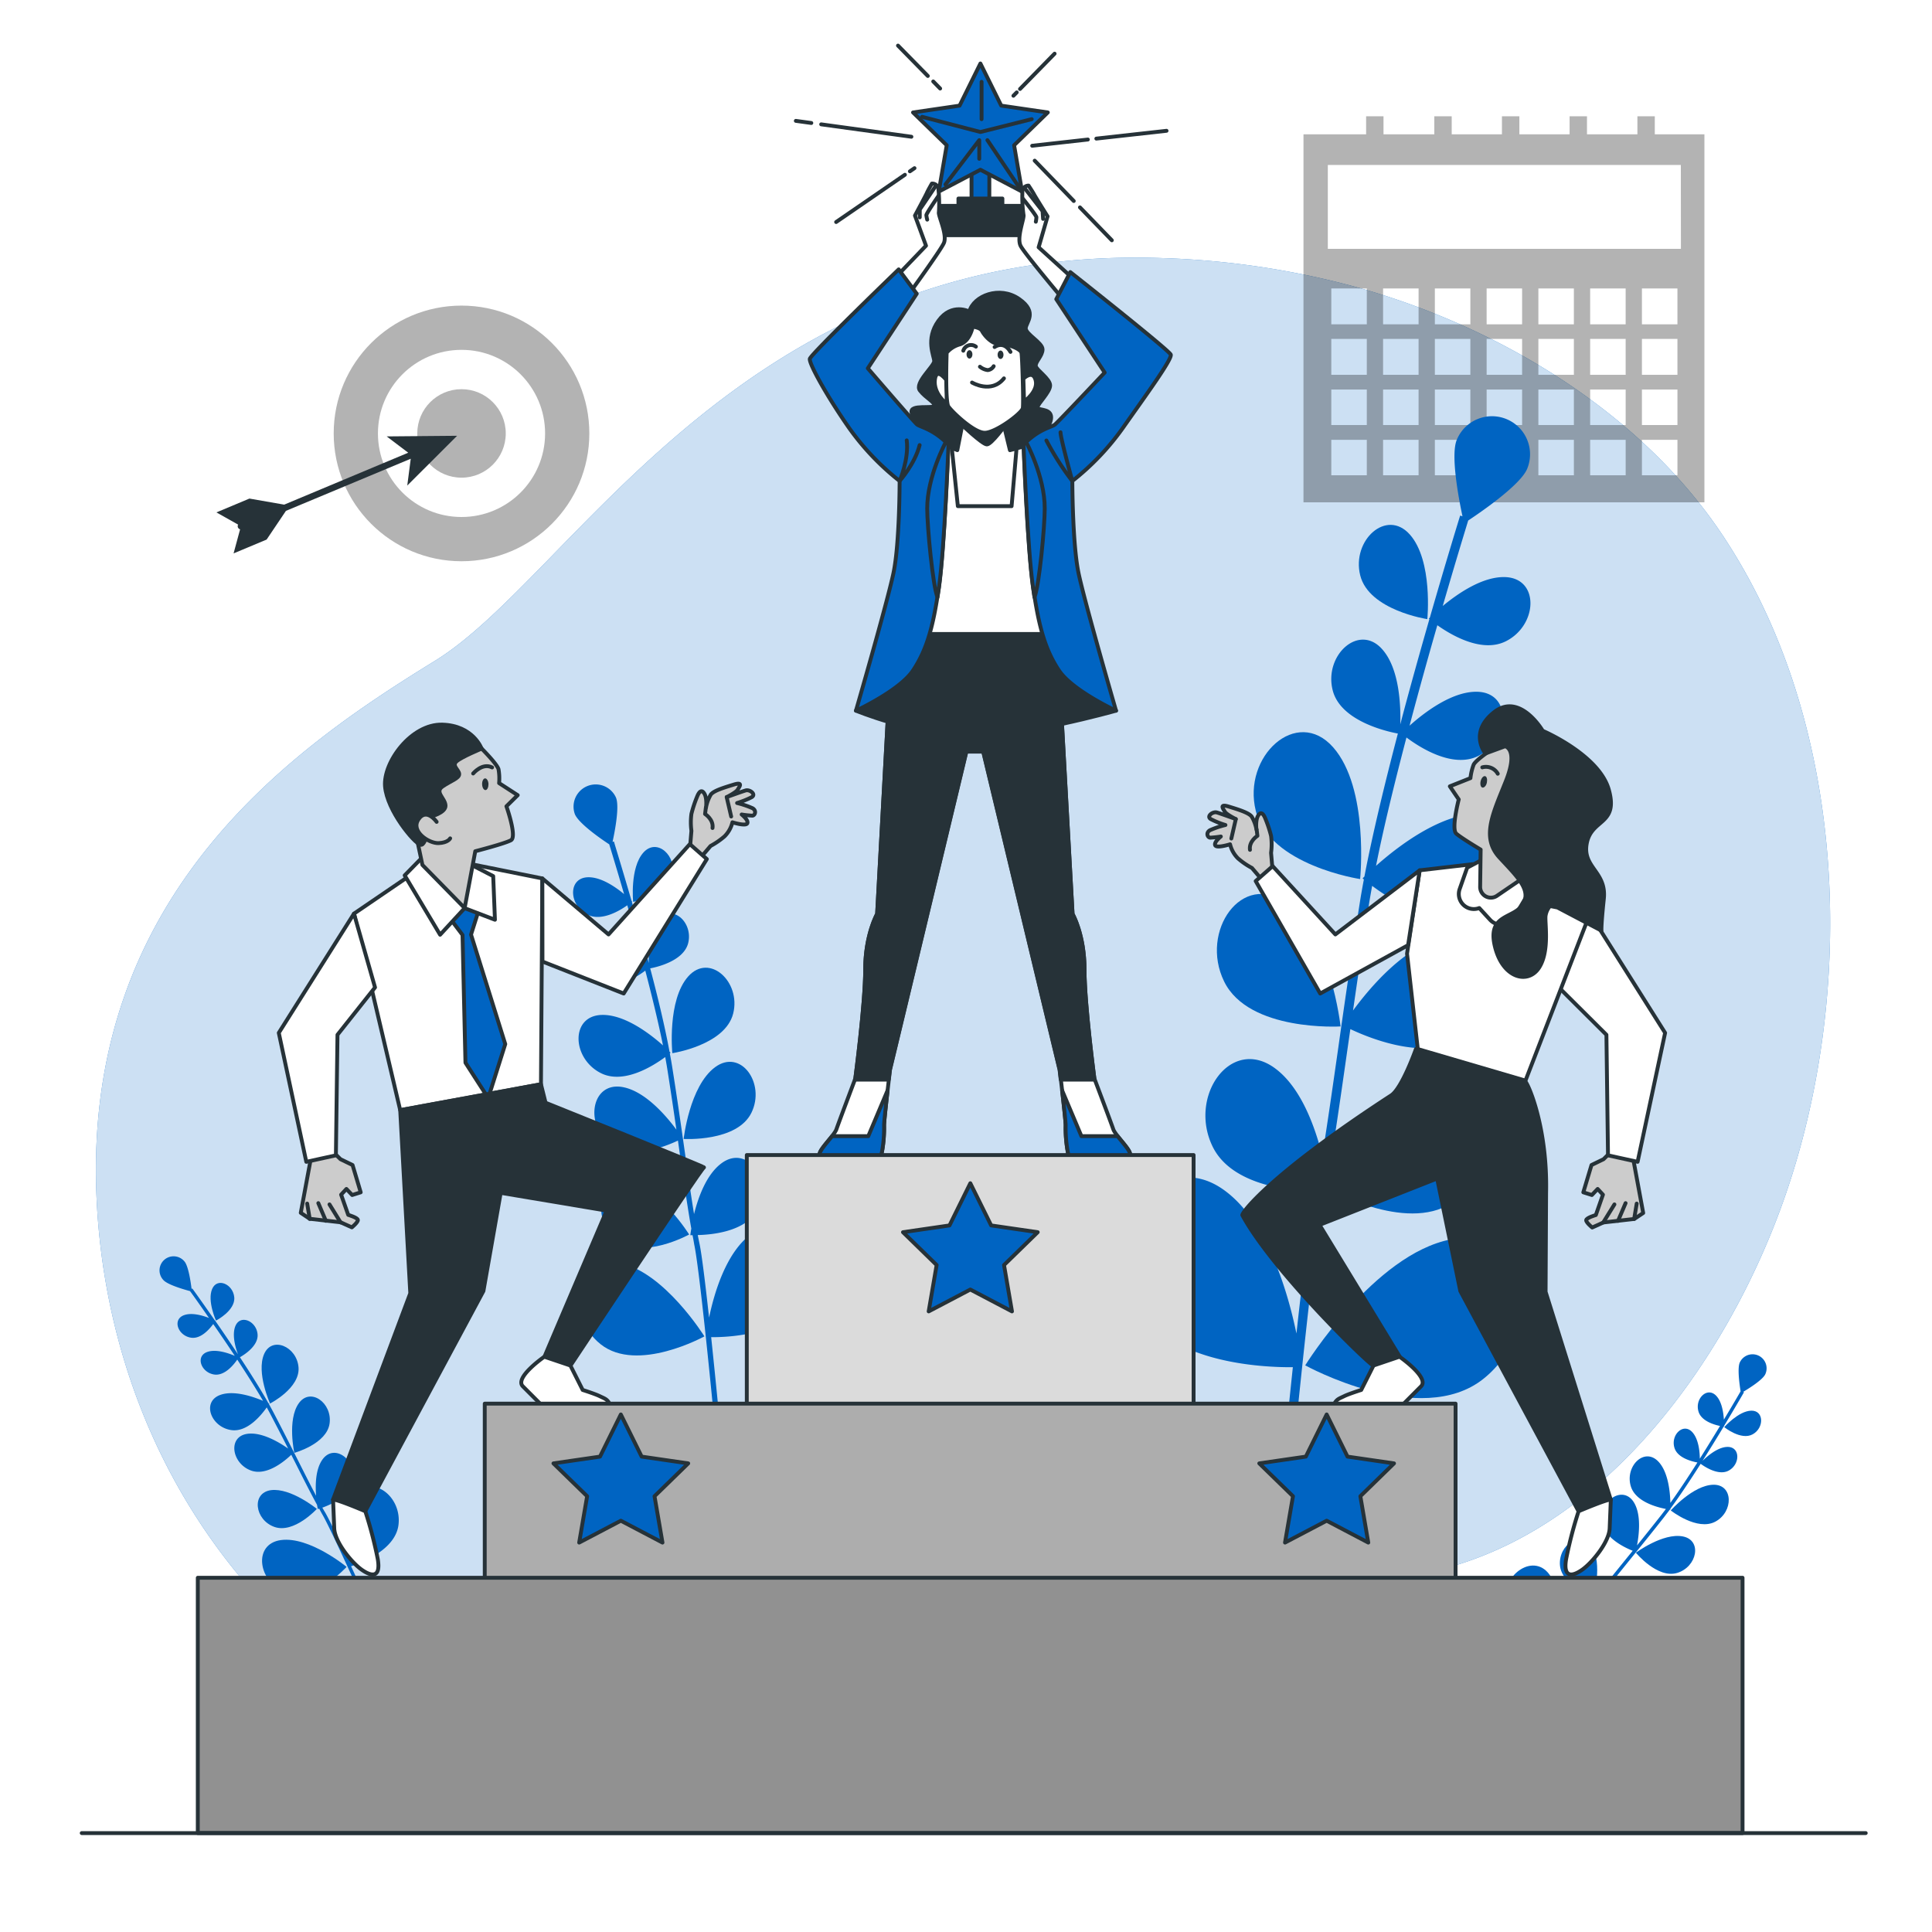 <svg class="animated" id="freepik_stories-achievement" xmlns="http://www.w3.org/2000/svg" viewBox="0 0 500 500" version="1.1" xmlns:xlink="http://www.w3.org/1999/xlink" xmlns:svgjs="http://svgjs.com/svgjs"><style>svg#freepik_stories-achievement:not(.animated) .animable {opacity: 0;}svg#freepik_stories-achievement.animated #freepik--background-simple--inject-76 {animation: 1.5s Infinite  linear floating;animation-delay: 0s;}            @keyframes floating {                0% {                    opacity: 1;                    transform: translateY(0px);                }                50% {                    transform: translateY(-10px);                }                100% {                    opacity: 1;                    transform: translateY(0px);                }            }        </style><g id="freepik--background-simple--inject-76" class="animable" style="transform-origin: 249.235px 267.903px;"><path d="M460.49,313.69c-14.22,38.09-43.27,79.31-84.16,91.52-61.78,18.44-69.16,68.24-179.81,63.62a223.56,223.56,0,0,1-47.85-7,184.85,184.85,0,0,1-22.5-7.49C61.53,428.15,27.81,370.52,25,310.23c-3.69-79.3,51.64-117.1,87.6-139.23S191.91,63.11,300.72,66.79A216.38,216.38,0,0,1,349.91,74c36.61,9.91,73.83,31.82,95.46,63.87,1.62,2.4,3.17,4.87,4.65,7.38C479,194.33,479.88,261.77,460.49,313.69Z" style="fill: #0064C2; transform-origin: 249.235px 267.903px;" id="elu5sxq78zyw9" class="animable"></path><g id="elypx8yozla1"><path d="M460.49,313.69c-14.22,38.09-43.27,79.31-84.16,91.52-61.78,18.44-69.16,68.24-179.81,63.62a223.56,223.56,0,0,1-47.85-7,184.85,184.85,0,0,1-22.5-7.49C61.53,428.15,27.81,370.52,25,310.23c-3.69-79.3,51.64-117.1,87.6-139.23S191.91,63.11,300.72,66.79A216.38,216.38,0,0,1,349.91,74c36.61,9.91,73.83,31.82,95.46,63.87,1.62,2.4,3.17,4.87,4.65,7.38C479,194.33,479.88,261.77,460.49,313.69Z" style="fill: rgb(255, 255, 255); opacity: 0.8; transform-origin: 249.235px 267.903px;" class="animable" id="elh7jsasyh5qh"></path></g></g><g id="freepik--Target--inject-76" class="animable" style="transform-origin: 111.116px 112.17px;"><g id="elt781sg7qw2"><g style="opacity: 0.3; transform-origin: 119.44px 112.17px;" class="animable" id="elzvjdrrnl78n"><g id="elps4f0sk9fq"><circle cx="119.44" cy="112.17" r="33.08" class="animable" style="transform-origin: 119.44px 112.17px; transform: rotate(-45deg);" id="elutpeh5l80rn"></circle></g><g id="eljr3ia5v7dfh"><circle cx="119.44" cy="112.17" r="21.63" style="fill: rgb(255, 255, 255); transform-origin: 119.44px 112.17px; transform: rotate(-47.74deg);" class="animable" id="elrbjh1sfv9o"></circle></g><circle cx="119.44" cy="112.17" r="11.45" id="elzth980wx31" class="animable" style="transform-origin: 119.44px 112.17px;"></circle></g></g><path d="M106.3,118.72l-.9,6.94,12.9-12.88-18.23.16,5.58,4.22L73.55,130.6l-9-1.57-8.54,3.58,5.62,3.16a.82.82,0,0,0,.51,1.21l-1.69,6.24L69,139.64l5-7.43Z" style="fill: rgb(38, 50, 56); transform-origin: 87.155px 128px;" id="eliu72qd1uka" class="animable"></path></g><g id="freepik--Calendar--inject-76" class="animable" style="transform-origin: 389.22px 80.045px;"><g id="eltkd0xuoa2ng"><path d="M428.26,34.76V30.09h-4.5v4.67H410.71V30.09h-4.5v4.67h-13V30.09h-4.51v4.67h-13V30.09h-4.5v4.67H358.05V30.09h-4.5v4.67H337.34V130H441.1V34.76ZM353.73,123h-9.19v-9.18h9.19Zm0-13h-9.19v-9.19h9.19Zm0-13h-9.19V87.7h9.19Zm0-13.06h-9.19V74.65h9.19ZM367.13,123h-9.19v-9.18h9.19Zm0-13h-9.19v-9.19h9.19Zm0-13h-9.19V87.7h9.19Zm0-13.06h-9.19V74.65h9.19ZM380.53,123h-9.19v-9.18h9.19Zm0-13h-9.19v-9.19h9.19Zm0-13h-9.19V87.7h9.19Zm0-13.06h-9.19V74.65h9.19ZM393.92,123h-9.18v-9.18h9.18Zm0-13h-9.18v-9.19h9.18Zm0-13h-9.18V87.7h9.18Zm0-13.06h-9.18V74.65h9.18ZM407.32,123h-9.19v-9.18h9.19Zm0-13h-9.19v-9.19h9.19Zm0-13h-9.19V87.7h9.19Zm0-13.06h-9.19V74.65h9.19ZM420.72,123h-9.19v-9.18h9.19Zm0-13h-9.19v-9.19h9.19Zm0-13h-9.19V87.7h9.19Zm0-13.06h-9.19V74.65h9.19ZM434.12,123h-9.19v-9.18h9.19Zm0-13h-9.19v-9.19h9.19Zm0-13h-9.19V87.7h9.19Zm0-13.06h-9.19V74.65h9.19Zm.9-19.54H343.64V42.69H435Z" style="opacity: 0.3; transform-origin: 389.22px 80.045px;" class="animable" id="elqmo61ms61f"></path></g></g><g id="freepik--Plants--inject-76" class="animable" style="transform-origin: 249.239px 273.395px;"><path d="M369.39,160.23s1.51-15.1-4.53-21.9-15.1,1.51-12.84,10.57S369.39,160.23,369.39,160.23Z" style="fill: #0064C2; transform-origin: 360.612px 148.034px;" id="elc2in5cryjj" class="animable"></path><path d="M352,227.5S354.39,204,345,193.38s-23.53,2.36-20,16.48S352,227.5,352,227.5Z" style="fill: #0064C2; transform-origin: 338.359px 208.493px;" id="ele0z0b70o3rp" class="animable"></path><path d="M346.94,265.64s-2.58-23.51-14-31.91-22.53,7.19-16.14,20.27S346.94,265.64,346.94,265.64Z" style="fill: #0064C2; transform-origin: 330.934px 248.521px;" id="el51cxpqqrruc" class="animable"></path><path d="M370.9,285.32C357,288,344.54,308.11,344.54,308.11s20.82,11.51,32.21,2.46S384.81,282.65,370.9,285.32Z" style="fill: #0064C2; transform-origin: 364.081px 299.552px;" id="elnr1101j16sr" class="animable"></path><path d="M375.5,320.75c-19.9,3.83-37.71,32.6-37.71,32.6s29.79,16.47,46.09,3.51S395.4,316.92,375.5,320.75Z" style="fill: #0064C2; transform-origin: 365.75px 341.107px;" id="eldevae0o85ru" class="animable"></path><path d="M343,308.43c.63,0,1,0,1,0s-.13-1.12-.44-3c1.59-8.91,3.2-20.12,5.11-33.52l.8-5.58c5.42,2.57,21,8.87,30.27,1.48,11.39-9.06,8.06-27.92-5.85-25.24-10.06,1.93-19.36,13-23.73,18.95,1.23-8.5,2.57-17.64,4.08-27.21.26-1.62.55-3.3.87-5.05,5.35,4,18.44,12.22,28.56,7.18,13-6.49,13.68-25.64-.48-25.91-10.2-.19-21.54,8.61-27.08,13.55,2-10.08,4.87-21.72,7.88-33.22,3.25,2.44,11.91,8.11,18.57,4.79,8.36-4.17,8.78-16.45-.31-16.62-6.61-.13-13.94,5.62-17.46,8.78,2.42-9.16,4.92-18.11,7.19-26,3.74,2.65,11.58,7.22,17.71,4.16,8.35-4.17,8.78-16.45-.31-16.62-5.78-.11-12.11,4.26-16,7.48,3.32-11.47,5.92-19.93,6.59-22.12,3.38-2.24,13.58-9.24,15.28-13.43A9.85,9.85,0,1,0,377,113.86c-1.63,4,.55,15.35,1.49,19.76l-.6-.19c-.09.27-3.48,11.23-7.85,26.42l-.27.27.15.13c-2.35,8.2-5,17.61-7.53,27.22.14-4.56-.13-14.34-4.67-19.44-6-6.8-15.1,1.51-12.83,10.57,2,8.1,14.3,10.76,16.88,11.24-3.39,12.93-6.57,26.07-8.66,37l-.47.48.33.28c-.42,2.2-.79,4.32-1.1,6.32-2.15,13.62-4,26.38-5.58,37.64-1.51,10.55-2.82,19.74-4.09,27.51-1.88-7.53-5.53-17.67-12.23-22.6-11.41-8.41-22.53,7.19-16.14,20.27,4.89,10,19.93,11.51,26.73,11.66-.26,1.34-.51,2.62-.77,3.84-1,4.85-2.66,18.21-4.27,32.87-2.24-10.8-7.5-28.87-18.57-37-16.32-12-32.23,10.29-23.09,29,7.67,15.71,32.85,16.78,40.73,16.72-2.16,20.47-4.08,40.78-4.23,42.34l2.36.22c.07-.71,6.75-71.29,9.39-83.62C342.41,311.39,342.7,310,343,308.43Z" style="fill: #0064C2; transform-origin: 343.63px 252.055px;" id="elkn8nht4bnw" class="animable"></path><path d="M163.86,233.39s-.88-8.79,2.64-12.74,8.79.88,7.47,6.15S163.86,233.39,163.86,233.39Z" style="fill: #0064C2; transform-origin: 168.97px 226.296px;" id="el5luz1qgji4" class="animable"></path><path d="M174,272.56s-1.37-13.7,4.11-19.86,13.7,1.37,11.64,9.59S174,272.56,174,272.56Z" style="fill: #0064C2; transform-origin: 181.961px 261.501px;" id="ellesex4azx2" class="animable"></path><path d="M176.93,294.76s1.5-13.68,8.14-18.58,13.12,4.19,9.4,11.8S176.93,294.76,176.93,294.76Z" style="fill: #0064C2; transform-origin: 186.244px 284.791px;" id="elk4k256agnlo" class="animable"></path><path d="M163,306.22c8.1,1.56,15.35,13.27,15.35,13.27s-12.13,6.7-18.76,1.43S154.88,304.66,163,306.22Z" style="fill: #0064C2; transform-origin: 166.967px 314.506px;" id="elmogj6mdbzr" class="animable"></path><path d="M160.3,326.85c11.59,2.23,22,19,22,19s-17.35,9.59-26.84,2.05S148.71,324.62,160.3,326.85Z" style="fill: #0064C2; transform-origin: 166.011px 338.714px;" id="eldknocgyhk3b" class="animable"></path><path d="M179.23,319.67c-.37,0-.58,0-.58,0s.08-.65.26-1.72c-.93-5.19-1.86-11.72-3-19.52-.15-1.05-.3-2.14-.46-3.25-3.16,1.5-12.22,5.17-17.63.86-6.63-5.27-4.69-16.25,3.41-14.69,5.86,1.13,11.27,7.56,13.82,11-.72-5-1.5-10.28-2.38-15.85q-.23-1.41-.51-2.94c-3.11,2.3-10.73,7.12-16.62,4.18-7.59-3.78-8-14.92.28-15.08,5.94-.11,12.53,5,15.76,7.89-1.18-5.87-2.83-12.65-4.58-19.35-1.9,1.43-6.94,4.73-10.82,2.8-4.86-2.43-5.11-9.58.18-9.68,3.85-.08,8.12,3.27,10.17,5.11-1.41-5.33-2.87-10.54-4.19-15.14-2.18,1.54-6.74,4.2-10.31,2.42-4.86-2.43-5.11-9.58.18-9.68,3.36-.06,7.05,2.49,9.3,4.36-1.94-6.68-3.45-11.6-3.84-12.88-2-1.3-7.91-5.38-8.9-7.82a5.74,5.74,0,0,1,10.63-4.31c1,2.34-.32,8.94-.87,11.5l.36-.11c0,.16,2,6.54,4.56,15.38l.16.16-.09.08c1.37,4.77,2.91,10.25,4.39,15.84-.09-2.65.08-8.35,2.72-11.32,3.51-4,8.79.88,7.47,6.16-1.18,4.71-8.33,6.26-9.83,6.54,2,7.53,3.82,15.18,5,21.56a3.37,3.37,0,0,1,.27.28l-.19.16c.24,1.28.46,2.51.64,3.67,1.26,7.94,2.32,15.36,3.25,21.92.88,6.14,1.64,11.49,2.38,16,1.09-4.39,3.22-10.29,7.12-13.16,6.64-4.9,13.12,4.18,9.4,11.8-2.85,5.82-11.61,6.7-15.56,6.79.15.78.3,1.53.45,2.23.6,2.83,1.54,10.6,2.48,19.14,1.3-6.28,4.37-16.81,10.81-21.56,9.5-7,18.76,6,13.44,16.89-4.46,9.14-19.12,9.76-23.71,9.73,1.26,11.92,2.38,23.74,2.47,24.65l-1.38.13c0-.42-3.93-41.51-5.46-48.69Q179.49,321,179.23,319.67Z" style="fill: #0064C2; transform-origin: 178.816px 286.926px;" id="el2xxtf5s4weh" class="animable"></path><path d="M55.9,341.77s-2.31-5.09-1-8.18,5.45-1.25,5.73,2.18S55.9,341.77,55.9,341.77Z" style="fill: #0064C2; transform-origin: 57.57px 336.892px;" id="el3qu9dxd04yw" class="animable"></path><path d="M69.89,363.23s-3.59-7.94-1.56-12.75,8.5-2,8.93,3.39S69.89,363.23,69.89,363.23Z" style="fill: #0064C2; transform-origin: 72.493px 355.621px;" id="elw0k7imp9kur" class="animable"></path><path d="M76.17,376s-1.87-8.52,1.13-12.8,8.72-.14,8,5.18S76.17,376,76.17,376Z" style="fill: #0064C2; transform-origin: 80.478px 368.712px;" id="elw000xl0pdv" class="animable"></path><path d="M70.13,385.65C75.3,385,82,390.5,82,390.5s-5.91,6.48-11,4.66S65,386.36,70.13,385.65Z" style="fill: #0064C2; transform-origin: 74.352px 390.54px;" id="ela9ltx62ihvv" class="animable"></path><path d="M72.7,398.57c7.4-1,17,6.94,17,6.94s-8.46,9.27-15.68,6.67S65.29,399.58,72.7,398.57Z" style="fill: #0064C2; transform-origin: 78.761px 405.561px;" id="eltud2q55udxs" class="animable"></path><path d="M82.6,390.43l-.35.11s-.09-.41-.2-1.09c-1.6-2.92-3.49-6.65-5.73-11.11-.31-.6-.62-1.22-.94-1.85-1.59,1.54-6.29,5.57-10.4,4.09-5.05-1.83-6.11-8.81-.94-9.51,3.75-.51,8.3,2.25,10.53,3.82-1.43-2.83-3-5.86-4.64-9-.28-.53-.58-1.08-.9-1.66-1.4,2-5,6.45-9.13,5.88-5.31-.73-7.8-7.34-2.88-9.11,3.54-1.27,8.54.47,11.06,1.54-1.9-3.28-4.27-7-6.68-10.68-.84,1.24-3.2,4.24-5.92,3.87-3.41-.47-5-4.71-1.85-5.84,2.29-.83,5.53.32,7.13,1-1.92-2.91-3.85-5.74-5.58-8.23-1,1.36-3.19,3.88-5.69,3.54-3.41-.47-5-4.71-1.85-5.84,2-.72,4.73.06,6.45.73-2.51-3.62-4.41-6.27-4.91-6.95-1.44-.39-5.83-1.63-6.92-2.89a3.64,3.64,0,1,1,5.51-4.75c1,1.22,1.62,5.43,1.81,7.08l.18-.13c.07.08,2.54,3.51,5.86,8.3l.13.06a.28.28,0,0,1,0,.07c1.79,2.58,3.82,5.56,5.84,8.62-.59-1.58-1.64-5-.66-7.35,1.31-3.08,5.45-1.25,5.73,2.18.25,3.07-3.73,5.45-4.57,5.92,2.71,4.12,5.37,8.34,7.39,11.91l.22.12-.08.13c.4.72.78,1.42,1.13,2.08,2.36,4.5,4.5,8.75,6.39,12.49,1.77,3.51,3.31,6.56,4.67,9.13-.23-2.85-.15-6.83,1.61-9.34,3-4.28,8.72-.14,8,5.18-.53,4.07-5.61,6.37-8,7.23.25.43.49.85.73,1.24.93,1.58,3.07,6.05,5.36,11-.49-4-.78-11,2.12-15.13,4.29-6.12,12.48-.21,11.49,7.41-.83,6.39-9.5,9.73-12.26,10.64,3.17,6.9,6.24,13.77,6.48,14.29l-.8.36c-.11-.24-10.77-24.11-13.15-28.11Q83,391.18,82.6,390.43Z" style="fill: #0064C2; transform-origin: 72.244px 372.56px;" id="ellx78swz81s8" class="animable"></path><path d="M446.23,369.34s3.7-4.19,7-4.26,3.38,4.46.36,6.12S446.23,369.34,446.23,369.34Z" style="fill: #0064C2; transform-origin: 451.006px 368.362px;" id="el7ltaxq55e3f" class="animable"></path><path d="M432.39,390.9s5.77-6.53,11-6.65,5.27,7,.56,9.54S432.39,390.9,432.39,390.9Z" style="fill: #0064C2; transform-origin: 439.895px 389.358px;" id="elbdpg2sxigdt" class="animable"></path><path d="M423.36,401.84s7-5.19,12.13-4.22,3.71,7.9-1.43,9.45S423.36,401.84,423.36,401.84Z" style="fill: #0064C2; transform-origin: 431.03px 402.4px;" id="el9yqklp8kw4p" class="animable"></path><path d="M412,400.3c2.76,4.43.45,12.84.45,12.84s-8.34-2.74-8.74-8.09S409.26,395.87,412,400.3Z" style="fill: #0064C2; transform-origin: 408.523px 405.75px;" id="elths5e4yg8vk" class="animable"></path><path d="M401.3,407.94c3.95,6.34.64,18.37.64,18.37s-11.92-3.93-12.51-11.58S397.34,401.6,401.3,407.94Z" style="fill: #0064C2; transform-origin: 396.32px 415.737px;" id="el1sehnsbhv6m" class="animable"></path><path d="M412.78,413.64l-.24-.28.91-.62c2-2.67,4.64-5.91,7.78-9.79l1.31-1.61c-2.06-.82-7.66-3.45-8-7.82-.41-5.35,5.53-9.17,8.29-4.74,2,3.2,1.34,8.49.83,11.17,2-2.47,4.12-5.12,6.33-7.93.37-.48.76-1,1.15-1.5-2.41-.46-7.93-1.92-9.1-5.92-1.51-5.15,3.5-10.13,7.12-6.37,2.61,2.71,3.07,8,3.13,10.72,2.21-3.08,4.65-6.76,7-10.46-1.47-.27-5.18-1.19-5.95-3.82-1-3.3,2.25-6.5,4.57-4.09,1.69,1.76,2,5.19,2,6.93,1.86-2.95,3.66-5.88,5.23-8.47-1.66-.35-4.86-1.32-5.57-3.74-1-3.31,2.25-6.5,4.57-4.09,1.48,1.54,1.88,4.35,2,6.19,2.27-3.77,3.9-6.59,4.33-7.32-.24-1.48-.91-6-.2-7.5a3.63,3.63,0,1,1,6.58,3.08c-.68,1.45-4.29,3.7-5.72,4.55l.21.11c-.06.09-2.17,3.76-5.18,8.75v.14h-.08c-1.62,2.7-3.51,5.77-5.47,8.86,1.2-1.18,3.91-3.56,6.43-3.61,3.35-.07,3.38,4.46.36,6.12-2.7,1.48-6.5-1.17-7.27-1.75-2.65,4.16-5.4,8.32-7.84,11.63,0,.16,0,.25,0,.25l-.16,0c-.49.66-1,1.29-1.43,1.88-3.14,4-6.14,7.69-8.78,10.94-2.47,3.06-4.63,5.72-6.41,8,2.51-1.38,6.16-2.94,9.18-2.36,5.13,1,3.7,7.89-1.44,9.44-3.93,1.19-8.11-2.5-9.85-4.3l-.85,1.17c-1.05,1.5-4.25,5.29-7.81,9.4,3.48-2.1,9.68-5.21,14.66-4.27,7.34,1.4,5.3,11.3-2.05,13.52-6.17,1.86-12.77-4.68-14.73-6.82-5,5.72-10,11.33-10.38,11.76l-.66-.59c.18-.19,17.59-19.69,20.26-23.5C412.12,414.54,412.44,414.1,412.78,413.64Z" style="fill: #0064C2; transform-origin: 424.386px 394.779px;" id="elxkwn4tdsom" class="animable"></path></g><g id="freepik--character-3--inject-76" class="animable" style="transform-origin: 371.701px 295.128px;"><path d="M417.51,297.49,415,300l-3.12,1.51-2.12,7.06,2.22.7,1.49-1.57,1.37,1.48L413,314.45s-2.48.72-2.5,1.33,1.56,1.9,1.56,1.9l2.9-1.31,8-.91,2.3-1.54-2.5-13.52Z" style="fill: rgb(204, 204, 204); stroke: rgb(38, 50, 56); stroke-linecap: round; stroke-linejoin: round; transform-origin: 417.51px 307.585px;" id="el47flyd0un0h" class="animable"></path><line x1="414.92" y1="316.37" x2="417.81" y2="311.7" style="fill: none; stroke: rgb(38, 50, 56); stroke-linecap: round; stroke-linejoin: round; transform-origin: 416.365px 314.035px;" id="el1lwrn5ccvkc" class="animable"></line><line x1="418.75" y1="315.95" x2="420.7" y2="311.37" style="fill: none; stroke: rgb(38, 50, 56); stroke-linecap: round; stroke-linejoin: round; transform-origin: 419.725px 313.66px;" id="elyii3kv8w1c" class="animable"></line><line x1="422.92" y1="315.46" x2="423.58" y2="311.49" style="fill: none; stroke: rgb(38, 50, 56); stroke-linecap: round; stroke-linejoin: round; transform-origin: 423.25px 313.475px;" id="elg7yvbarg6c" class="animable"></line><polygon points="411.47 236.45 430.93 267.3 423.81 300.68 416.15 299 415.74 267.8 403.49 255.61 411.47 236.45" style="fill: rgb(255, 255, 255); stroke: rgb(38, 50, 56); stroke-linecap: round; stroke-linejoin: round; transform-origin: 417.21px 268.565px;" id="elacto4o9vz" class="animable"></polygon><polygon points="396.43 226.2 411.47 236.45 394.79 279.66 366.92 271.49 364.14 246.8 367.41 225.24 381.08 223.65 396.43 226.2" style="fill: rgb(255, 255, 255); stroke: rgb(38, 50, 56); stroke-linecap: round; stroke-linejoin: round; transform-origin: 387.805px 251.655px;" id="el1tmszar9npxi" class="animable"></polygon><path d="M382.83,235l2.81,3.05a3.9,3.9,0,0,0,6.21-.65l6.49-10.88-4.5-4.6-9.95.43-4.19,2.21-1.94,5.52a3.89,3.89,0,0,0,5.07,4.92Z" style="fill: rgb(255, 255, 255); stroke: rgb(38, 50, 56); stroke-linecap: round; stroke-linejoin: round; transform-origin: 387.94px 230.61px;" id="el1wc9r2swyi7" class="animable"></path><path d="M386.69,193.5s-4.72,3.12-5.31,4.39a14.21,14.21,0,0,0-.83,3.49l-5.33,2.12,2.3,3.39s-2,7.67-.63,8.86,6.3,4.12,6.3,4.12l-.13,9.63a2.78,2.78,0,0,0,4.35,2.33l8.47-5.78,2.55-5.91s8.5-7,8.4-11.31-2.18-11-8.43-14.5S387,192.42,387,192.42Z" style="fill: rgb(204, 204, 204); stroke: rgb(38, 50, 56); stroke-linecap: round; stroke-linejoin: round; transform-origin: 391.025px 212.188px;" id="elw0u7pq5wrl" class="animable"></path><path d="M389.53,193.13s3.5.7.2,9-6.53,14.57-1.63,19.84,8.28,8.49,5.94,12.17-9.16,2.39-7.18,10.72,8.59,10,11.45,5.58,1.38-12,1.7-13.55a5,5,0,0,1,1.14-2.41l1.91.38,11.4,6s-.14-1.13.61-8.25-5.66-8.07-4.4-14.43,8.2-4.65,5.71-13.74-17.13-15.31-17.13-15.31-5.92-10.1-12.59-4.81S384.43,195,384.43,195Z" style="fill: rgb(38, 50, 56); stroke: rgb(38, 50, 56); stroke-linecap: round; stroke-linejoin: round; transform-origin: 399.949px 217.803px;" id="elioqkudbjgcg" class="animable"></path><path d="M383.19,202.15c-.19.82,0,1.57.45,1.67s1-.46,1.16-1.28,0-1.56-.45-1.67S383.39,201.34,383.19,202.15Z" style="fill: rgb(38, 50, 56); transform-origin: 383.989px 202.344px;" id="elbmmskiuc5xt" class="animable"></path><path d="M387.62,200.24a3.51,3.51,0,0,0-4-1.65" style="fill: none; stroke: rgb(38, 50, 56); stroke-linecap: round; stroke-linejoin: round; transform-origin: 385.62px 199.35px;" id="el8s4pa0vfxw5" class="animable"></path><path d="M329.33,225.12l-.38-4.41a16.55,16.55,0,0,0,0-4.39,32.24,32.24,0,0,0-1.47-4.45c-.5-1.26-1.16-2-1.89-.76s-.42,3.55-.42,3.55a10.08,10.08,0,0,0-1.24-3.34c-.78-1-3.36-1.79-5.93-2.58s-1.4.64-1,1.34,2.81,1.89,2.81,1.89-3.79-1.38-4.87-1.7-2.79,1-1.58,1.72a21.7,21.7,0,0,0,3.78,1.52,22.84,22.84,0,0,0-4,1.35c-1.13.65-.63,1.9.06,1.93a26.35,26.35,0,0,0,2.75-.3s-1.84,1.43-1.46,2.27,3.85-.26,3.85-.26a7.66,7.66,0,0,0,2.05,3.65,19.42,19.42,0,0,0,3.61,2.48l3.15,3.7Z" style="fill: rgb(204, 204, 204); stroke: rgb(38, 50, 56); stroke-linecap: round; stroke-linejoin: round; transform-origin: 320.901px 218.419px;" id="elm57mp2a2ac" class="animable"></path><line x1="319.83" y1="211.97" x2="318.67" y2="217.01" style="fill: rgb(204, 204, 204); stroke: rgb(38, 50, 56); stroke-linecap: round; stroke-linejoin: round; transform-origin: 319.25px 214.49px;" id="el87p8jykfmcr" class="animable"></line><path d="M325.21,214.66l.21,1.65s-2.25,1.42-1.93,3.63" style="fill: rgb(204, 204, 204); stroke: rgb(38, 50, 56); stroke-linecap: round; stroke-linejoin: round; transform-origin: 324.439px 217.3px;" id="el27v3o609lln" class="animable"></path><polygon points="367.41 225.24 345.59 241.83 329.37 224.16 324.97 228.02 341.67 257.12 364.41 244.61 367.41 225.24" style="fill: rgb(255, 255, 255); stroke: rgb(38, 50, 56); stroke-linecap: round; stroke-linejoin: round; transform-origin: 346.19px 240.64px;" id="el3y6j29uq5f" class="animable"></polygon><path d="M400,334.33l.13-25.63c.39-16.7-4.53-28-5.36-28.78a.84.84,0,0,0-.46-.26l-27.87-8.17s-3.57,10.15-6.42,12c-31.5,20.5-38.78,30.48-38.5,31,8.24,15.17,34.86,40.67,34,38.9l6.74-2.28L341.5,317l30.43-12,6,29.13,30.6,57,8.34-3Z" style="fill: rgb(38, 50, 56); stroke: rgb(38, 50, 56); stroke-linecap: round; stroke-linejoin: round; transform-origin: 369.191px 331.31px;" id="elmerbde50wk8" class="animable"></path><path d="M355.46,353.4l-3.18,6.32s-3.18,1-4.37,1.59-1.79.71-2.41,1.66a5.25,5.25,0,0,0-.68,2.33l15.82.63,7.13-7.15c2.24-2.26-5.57-7.66-5.57-7.66Z" style="fill: rgb(255, 255, 255); stroke: rgb(38, 50, 56); stroke-linecap: round; stroke-linejoin: round; transform-origin: 356.497px 358.525px;" id="eltirj4yukjod" class="animable"></path><path d="M416.88,388.12s-.16,3.91-.3,7.42-4.46,8.82-7.08,10.68-5,2.15-4.19-2.71a106.92,106.92,0,0,1,3.23-12.4S416.1,387.89,416.88,388.12Z" style="fill: rgb(255, 255, 255); stroke: rgb(38, 50, 56); stroke-linecap: round; stroke-linejoin: round; transform-origin: 411.015px 397.789px;" id="elha4fm6ahryo" class="animable"></path></g><g id="freepik--character-2--inject-76" class="animable" style="transform-origin: 254.484px 156.26px;"><line x1="234.19" y1="45.23" x2="216.39" y2="57.46" style="fill: none; stroke: rgb(38, 50, 56); stroke-linecap: round; stroke-linejoin: round; transform-origin: 225.29px 51.345px;" id="eljcxocv7ns7" class="animable"></line><line x1="236.67" y1="43.52" x2="235.48" y2="44.34" style="fill: none; stroke: rgb(38, 50, 56); stroke-linecap: round; stroke-linejoin: round; transform-origin: 236.075px 43.93px;" id="elmdngj11ypem" class="animable"></line><line x1="209.97" y1="31.83" x2="205.96" y2="31.28" style="fill: none; stroke: rgb(38, 50, 56); stroke-linecap: round; stroke-linejoin: round; transform-origin: 207.965px 31.555px;" id="elpum5fl0hop8" class="animable"></line><line x1="235.87" y1="35.39" x2="212.52" y2="32.18" style="fill: none; stroke: rgb(38, 50, 56); stroke-linecap: round; stroke-linejoin: round; transform-origin: 224.195px 33.785px;" id="ellsa7y66ij3d" class="animable"></line><line x1="240.12" y1="19.66" x2="232.4" y2="11.8" style="fill: none; stroke: rgb(38, 50, 56); stroke-linecap: round; stroke-linejoin: round; transform-origin: 236.26px 15.73px;" id="ell1tnod3h2h" class="animable"></line><line x1="243.31" y1="22.91" x2="241.52" y2="21.08" style="fill: none; stroke: rgb(38, 50, 56); stroke-linecap: round; stroke-linejoin: round; transform-origin: 242.415px 21.995px;" id="el8moy6rjuzth" class="animable"></line><line x1="263.98" y1="23.03" x2="272.93" y2="13.89" style="fill: none; stroke: rgb(38, 50, 56); stroke-linecap: round; stroke-linejoin: round; transform-origin: 268.455px 18.46px;" id="el7uw8u9vtdcw" class="animable"></line><line x1="262.27" y1="24.78" x2="263.13" y2="23.91" style="fill: none; stroke: rgb(38, 50, 56); stroke-linecap: round; stroke-linejoin: round; transform-origin: 262.7px 24.345px;" id="eltqd15cptpv" class="animable"></line><line x1="283.73" y1="35.87" x2="301.9" y2="33.85" style="fill: none; stroke: rgb(38, 50, 56); stroke-linecap: round; stroke-linejoin: round; transform-origin: 292.815px 34.86px;" id="elu8w0wfviqn" class="animable"></line><line x1="267.13" y1="37.72" x2="281.54" y2="36.11" style="fill: none; stroke: rgb(38, 50, 56); stroke-linecap: round; stroke-linejoin: round; transform-origin: 274.335px 36.915px;" id="el5alkmpidep7" class="animable"></line><line x1="279.49" y1="53.67" x2="287.74" y2="62.19" style="fill: none; stroke: rgb(38, 50, 56); stroke-linecap: round; stroke-linejoin: round; transform-origin: 283.615px 57.93px;" id="el867of0149zm" class="animable"></line><line x1="267.78" y1="41.58" x2="277.89" y2="52.02" style="fill: none; stroke: rgb(38, 50, 56); stroke-linecap: round; stroke-linejoin: round; transform-origin: 272.835px 46.8px;" id="elfmgz9ocdly" class="animable"></line><rect x="251.43" y="41.09" width="4.61" height="13.28" style="fill: #0064C2; stroke: rgb(38, 50, 56); stroke-linecap: round; stroke-linejoin: round; transform-origin: 253.735px 47.73px;" id="elmg1zbckyqr" class="animable"></rect><polygon points="259.42 53.28 259.42 51.38 248.04 51.38 248.04 53.28 242.62 53.28 242.62 60.87 264.84 60.87 264.84 53.28 259.42 53.28" style="fill: rgb(38, 50, 56); stroke: rgb(38, 50, 56); stroke-linecap: round; stroke-linejoin: round; transform-origin: 253.73px 56.125px;" id="elfvxiphzfgmp" class="animable"></polygon><polygon points="253.73 16.43 259.12 27.34 271.17 29.1 262.45 37.59 264.51 49.59 253.73 43.93 242.95 49.59 245.01 37.59 236.29 29.1 248.34 27.34 253.73 16.43" style="fill: #0064C2; stroke: rgb(38, 50, 56); stroke-linecap: round; stroke-linejoin: round; transform-origin: 253.73px 33.01px;" id="eliak8ivpxv7c" class="animable"></polygon><polyline points="238.64 30.23 253.73 34.16 267.01 30.84" style="fill: #0064C2; stroke: rgb(38, 50, 56); stroke-linecap: round; stroke-linejoin: round; transform-origin: 252.825px 32.195px;" id="el95i4sa0ozkf" class="animable"></polyline><line x1="254.03" y1="21.18" x2="254.03" y2="30.84" style="fill: #0064C2; stroke: rgb(38, 50, 56); stroke-linecap: round; stroke-linejoin: round; transform-origin: 254.03px 26.01px;" id="elk3yowbaytfd" class="animable"></line><polyline points="244.68 47.74 253.43 36.27 253.43 41.1" style="fill: #0064C2; stroke: rgb(38, 50, 56); stroke-linecap: round; stroke-linejoin: round; transform-origin: 249.055px 42.005px;" id="elykx3trno7d" class="animable"></polyline><line x1="264.51" y1="49.6" x2="255.54" y2="36.27" style="fill: #0064C2; stroke: rgb(38, 50, 56); stroke-linecap: round; stroke-linejoin: round; transform-origin: 260.025px 42.935px;" id="elqli8sj006l" class="animable"></line><path d="M221.52,183.92s14.06,5.85,28.09,6.52,39.22-6.52,39.22-6.52l-16.72-21.55H233.35Z" style="fill: rgb(38, 50, 56); stroke: rgb(38, 50, 56); stroke-linecap: round; stroke-linejoin: round; transform-origin: 255.175px 176.427px;" id="elnzknoqo2x0c" class="animable"></path><path d="M288.11,292.24c-.51-1.54-4.88-13.09-4.88-13.09s-2.56-19.26-2.56-28.25-3.09-14.37-3.09-14.37L274,172.21l-2.33-8.14h-5.13l-14.26.13L238,164.07h-1.79l-5.87,11.16L227,236.53s-3.08,5.39-3.08,14.37-2.57,28.25-2.57,28.25-4.36,11.55-4.88,13.09-4.36,5.14-4.36,6.42a2.77,2.77,0,0,0,1,2.06H227s.77-.26,1.29-2.83a34.23,34.23,0,0,0,.51-6.67c0-1.54,1.54-14.38,1.54-14.38l19.77-82.33h4.37l19.77,82.33s1.54,12.84,1.54,14.38a34.23,34.23,0,0,0,.51,6.67c.51,2.57,1.28,2.83,1.28,2.83h13.87a2.77,2.77,0,0,0,1-2.06C292.48,297.38,288.63,293.78,288.11,292.24Z" style="fill: rgb(255, 255, 255); stroke: rgb(38, 50, 56); stroke-linecap: round; stroke-linejoin: round; transform-origin: 252.28px 232.395px;" id="ela6vt5q462c" class="animable"></path><path d="M283.23,279.15s-2.56-19.26-2.56-28.25-3.09-14.37-3.09-14.37L274,172.21l-2.33-8.14h-5.13l-14.26.13L238,164.07h-1.79l-5.87,11.16L227,236.53s-3.08,5.39-3.08,14.37-2.57,28.25-2.57,28.25l-.09.26H230c.17-1.53.3-2.57.3-2.57l19.77-82.33h4.37l19.77,82.33s.12,1,.3,2.57h8.78Z" style="fill: rgb(38, 50, 56); stroke: rgb(38, 50, 56); stroke-linecap: round; stroke-linejoin: round; transform-origin: 252.275px 221.74px;" id="elf3grpga369s" class="animable"></path><path d="M229.71,282.19l-5,11.85h-9.37c-1.31,1.67-3.21,3.72-3.21,4.62a2.77,2.77,0,0,0,1,2.06H227s.77-.26,1.29-2.83a34.23,34.23,0,0,0,.51-6.67C228.8,290.35,229.29,285.91,229.71,282.19Z" style="fill: #0064C2; stroke: rgb(38, 50, 56); stroke-linecap: round; stroke-linejoin: round; transform-origin: 220.92px 291.455px;" id="el2jx0e95u1k5" class="animable"></path><path d="M274.87,282.19l5,11.85h9.36c1.31,1.67,3.22,3.72,3.22,4.62a2.77,2.77,0,0,1-1,2.06H277.58s-.77-.26-1.28-2.83a34.23,34.23,0,0,1-.51-6.67C275.79,290.35,275.3,285.91,274.87,282.19Z" style="fill: #0064C2; stroke: rgb(38, 50, 56); stroke-linecap: round; stroke-linejoin: round; transform-origin: 283.66px 291.455px;" id="eld81mvoflz4" class="animable"></path><path d="M250.86,80.63s-4.56-2.39-8,2.4-1.09,9.12-1.09,10.43-5.21,5.65-3.69,7.61,3.91,3,3.69,3.91-6.3-.44-5.86,1.74.86,5.65,8.69,11.52,19.13,1.08,22.17-2.18,5.65-6.52,5.22-8.47-3.48-1.31-3.48-2.18,3.26-3.91,3.26-5.65-3.48-3.91-3.7-5,1.74-2.61,1.74-4.34-4.35-3.92-4.35-5.44,3.27-4.13-1.73-7.61S252,76.5,250.86,80.63Z" style="fill: rgb(38, 50, 56); stroke: rgb(38, 50, 56); stroke-linecap: round; stroke-linejoin: round; transform-origin: 253.962px 98.38px;" id="el855u0ju7uo" class="animable"></path><path d="M249.49,107.66l-1.74,8.84s-4.06-1.74-5.22-2.18S238,164.07,238,164.07h32.31l-1.74-49.46-7.24,1.89-2.18-9Z" style="fill: rgb(255, 255, 255); stroke: rgb(38, 50, 56); stroke-linecap: round; stroke-linejoin: round; transform-origin: 254.155px 135.785px;" id="elebfrmr533yw" class="animable"></path><path d="M261.8,131l1.28-14.94-1.71.45-2.18-9-9.7.15-1.74,8.84-1.43-.61,1.57,15.1Z" style="fill: rgb(255, 255, 255); stroke: rgb(38, 50, 56); stroke-linecap: round; stroke-linejoin: round; transform-origin: 254.7px 119.255px;" id="elbtqgpr8npa" class="animable"></path><path d="M248.4,109.45s5.81,5.57,7,5.57,4.84-5.08,4.84-5.08l-.48-1.7L248.4,108Z" style="fill: rgb(38, 50, 56); stroke: rgb(38, 50, 56); stroke-linecap: round; stroke-linejoin: round; transform-origin: 254.32px 111.51px;" id="elpeotj55zfvi" class="animable"></path><path d="M229.65,74l10-10.41-2.86-7.8s2.84-5.27,3.09-5.87,1.29-2.41,1.29-2.41a1.61,1.61,0,0,1,1.71,1.62,34.13,34.13,0,0,1,.1,5.8c-.23.89,2.28,5.8,1.28,8S233.05,79.1,233.05,79.1Z" style="fill: rgb(255, 255, 255); stroke: rgb(38, 50, 56); stroke-linecap: round; stroke-linejoin: round; transform-origin: 237.073px 63.303px;" id="elntxuqekxcv" class="animable"></path><path d="M242.88,50.69s-3.17,4.58-3.14,5a8.24,8.24,0,0,0,.22,1.15" style="fill: none; stroke: rgb(38, 50, 56); stroke-linecap: round; stroke-linejoin: round; transform-origin: 241.31px 53.765px;" id="elf9qouzzs25" class="animable"></path><polyline points="242.26 47.98 238.04 54.22 238.03 56.25" style="fill: none; stroke: rgb(38, 50, 56); stroke-linecap: round; stroke-linejoin: round; transform-origin: 240.145px 52.115px;" id="elbew2q6j8wwc" class="animable"></polyline><path d="M245.43,115.05s-1,26.71-2.46,37-3.19,16.23-6.67,21.45-14.78,10.43-14.78,10.43,8.11-28,9.71-35.64,1.59-23.81,1.59-23.81a66.28,66.28,0,0,1-13-13.62c-5.79-8.26-10.49-16.79-10.24-18s23-23.14,23-23.14l4.67,6.3L224.59,95.32s11.86,13.79,12.72,14.51S241.52,111,245.43,115.05Z" style="fill: #0064C2; stroke: rgb(38, 50, 56); stroke-linecap: round; stroke-linejoin: round; transform-origin: 227.5px 126.825px;" id="elx2cj4sqp1e" class="animable"></path><path d="M244.74,114.37l0,.1s-4.78,8.84-4.78,17.1c0,4.75,1.44,20,2.66,23,.13-.83.26-1.67.39-2.56,1.44-10.28,2.46-37,2.46-37C245.2,114.81,245,114.58,244.74,114.37Z" style="fill: #0064C2; stroke: rgb(38, 50, 56); stroke-linecap: round; stroke-linejoin: round; transform-origin: 242.715px 134.47px;" id="eltspraupjdu" class="animable"></path><path d="M279.52,73.75,268.8,64l2.31-8s-3.18-5.07-3.47-5.65-1.45-2.32-1.45-2.32a1.61,1.61,0,0,0-1.6,1.74,33.4,33.4,0,0,0,.29,5.8c.29.87-1.88,5.94-.72,8.11s12.31,15.36,12.31,15.36Z" style="fill: rgb(255, 255, 255); stroke: rgb(38, 50, 56); stroke-linecap: round; stroke-linejoin: round; transform-origin: 271.668px 63.535px;" id="eludpla7vwg1" class="animable"></path><path d="M264.74,51.44s3.48,4.34,3.48,4.78a7.66,7.66,0,0,1-.15,1.16" style="fill: none; stroke: rgb(38, 50, 56); stroke-linecap: round; stroke-linejoin: round; transform-origin: 266.48px 54.41px;" id="elbsklh7jm5jm" class="animable"></path><polyline points="265.17 48.68 269.81 54.63 269.95 56.65" style="fill: none; stroke: rgb(38, 50, 56); stroke-linecap: round; stroke-linejoin: round; transform-origin: 267.56px 52.665px;" id="elu4ecyx4wli" class="animable"></polyline><path d="M264.92,115.05s1,26.71,2.46,37,3.19,16.23,6.67,21.45,14.78,10.43,14.78,10.43-8.12-28-9.71-35.64-1.6-23.81-1.6-23.81a66,66,0,0,0,13-13.62c5.8-8.26,12.9-17.93,12.47-19.09s-26-21.35-26-21.35l-3.63,7,12.53,19s-12,12.75-12.9,13.47S268.83,111,264.92,115.05Z" style="fill: #0064C2; stroke: rgb(38, 50, 56); stroke-linecap: round; stroke-linejoin: round; transform-origin: 283.964px 127.175px;" id="eliwnxcl4de0f" class="animable"></path><path d="M238,115.19c-1.21,4.86-5.18,9.28-5.18,9.28s2.45-5.64,1.84-10.5" style="fill: none; stroke: rgb(38, 50, 56); stroke-linecap: round; stroke-linejoin: round; transform-origin: 235.41px 119.22px;" id="eld0ofago8mss" class="animable"></path><path d="M270.81,114a71.42,71.42,0,0,0,6.71,10.5s-3.06-11.1-3.06-12.62" style="fill: none; stroke: rgb(38, 50, 56); stroke-linecap: round; stroke-linejoin: round; transform-origin: 274.165px 118.19px;" id="elhtseg6bug6d" class="animable"></path><path d="M265.6,114.37l0,.1s4.78,8.84,4.78,17.1c0,4.75-1.43,20-2.66,23-.13-.83-.25-1.67-.38-2.56-1.45-10.28-2.46-37-2.46-37C265.15,114.81,265.38,114.58,265.6,114.37Z" style="fill: #0064C2; stroke: rgb(38, 50, 56); stroke-linecap: round; stroke-linejoin: round; transform-origin: 267.63px 134.47px;" id="el8dgi9quoc7d" class="animable"></path><path d="M245.28,98.82s-2.89-4.2-3.33-.58,3,6.23,3,6.23Z" style="fill: rgb(255, 255, 255); stroke: rgb(38, 50, 56); stroke-linecap: round; stroke-linejoin: round; transform-origin: 243.596px 100.619px;" id="elmi1zuyssho" class="animable"></path><path d="M264.85,98s2.46-2.46,3.18.43-3,5.51-3,5.51Z" style="fill: rgb(255, 255, 255); stroke: rgb(38, 50, 56); stroke-linecap: round; stroke-linejoin: round; transform-origin: 266.486px 100.482px;" id="eln4ubfs10clm" class="animable"></path><path d="M251.73,84.55s-.65,3.69-3.26,4.56A6.83,6.83,0,0,0,245,91.28s-.43,12.61.44,13.91S252,112,254.85,112s9.63-5.08,9.85-6.38-.14-13.48-.36-14.35-3-2.17-5.44-2.17-4.34-2.61-4.78-3.48S251.73,84.55,251.73,84.55Z" style="fill: rgb(255, 255, 255); stroke: rgb(38, 50, 56); stroke-linecap: round; stroke-linejoin: round; transform-origin: 254.831px 98.275px;" id="el8ha2vpjik5p" class="animable"></path><path d="M253.61,94.91a4,4,0,0,0,2,.87,2,2,0,0,0,1.55-1" style="fill: none; stroke: rgb(38, 50, 56); stroke-linecap: round; stroke-linejoin: round; transform-origin: 255.385px 95.28px;" id="elcxs9ekuaj97" class="animable"></path><path d="M249.3,90.76a2.09,2.09,0,0,1,3.26-1.05" style="fill: none; stroke: rgb(38, 50, 56); stroke-linecap: round; stroke-linejoin: round; transform-origin: 250.93px 90.023px;" id="eluaricdxdna7" class="animable"></path><path d="M257.4,89.81s2.32-1.79,4.11,1.26" style="fill: none; stroke: rgb(38, 50, 56); stroke-linecap: round; stroke-linejoin: round; transform-origin: 259.455px 90.179px;" id="elwu0wh54p4c" class="animable"></path><path d="M251.56,99s5,3,8.26-1.08" style="fill: none; stroke: rgb(38, 50, 56); stroke-linecap: round; stroke-linejoin: round; transform-origin: 255.69px 98.992px;" id="el1efhk4hv6vh" class="animable"></path><path d="M251.66,91.71c0,.6-.34,1.09-.76,1.09s-.76-.49-.76-1.09.34-1.08.76-1.08S251.66,91.11,251.66,91.71Z" style="fill: rgb(38, 50, 56); transform-origin: 250.9px 91.715px;" id="elroyobfy68c" class="animable"></path><path d="M259.7,91.81c0,.6-.34,1.09-.76,1.09s-.76-.49-.76-1.09.34-1.09.76-1.09S259.7,91.21,259.7,91.81Z" style="fill: rgb(38, 50, 56); transform-origin: 258.94px 91.81px;" id="eljo1ttzvsppq" class="animable"></path></g><g id="freepik--character-1--inject-76" class="animable" style="transform-origin: 133.785px 297.498px;"><polygon points="106.65 226.2 91.61 236.45 103.57 287.3 140 280.6 140.36 227.34 122 223.65 106.65 226.2" style="fill: rgb(255, 255, 255); stroke: rgb(38, 50, 56); stroke-linecap: round; stroke-linejoin: round; transform-origin: 115.985px 255.475px;" id="el8a66jdejqbg" class="animable"></polygon><polygon points="115.04 235.79 119.7 241.96 120.46 275.03 126.35 284.18 130.76 270.21 121.9 241.87 124.11 234.88 119.22 230.11 115.04 235.79" style="fill: #0064C2; stroke: rgb(38, 50, 56); stroke-linecap: round; stroke-linejoin: round; transform-origin: 122.9px 257.145px;" id="el5e1qd3oh7ut" class="animable"></polygon><polygon points="120.25 235.03 113.9 241.91 104.73 226.55 109.24 221.95 119.19 222.38 127.64 226.74 128.09 238.03 120.25 235.03" style="fill: rgb(255, 255, 255); stroke: rgb(38, 50, 56); stroke-linecap: round; stroke-linejoin: round; transform-origin: 116.41px 231.93px;" id="els6c71y60tms" class="animable"></polygon><path d="M124.67,193.75s4,4,4.35,5.34a14,14,0,0,1,.15,3.58l4.81,3.12-2.92,2.88s2.8,7.89,1.18,8.78S123,220.3,123,220.3L120.25,235l-10.93-11.15L108,217.59s-7-8.55-6-12.73,4.28-10.38,11.09-12.58,7.21-1.37,7.21-1.37Z" style="fill: rgb(204, 204, 204); stroke: rgb(38, 50, 56); stroke-linecap: round; stroke-linejoin: round; transform-origin: 117.941px 212.878px;" id="elcydwo3fcy8i" class="animable"></path><path d="M111.3,211.39s4.1-1,4-2.92-2.9-3.47-.75-4.94,4.33-2.1,4.29-3.21-2-2.12-.69-3.28,6.49-3.29,6.49-3.29-2.17-6-10.18-6.22-15.34,9.72-14.81,16,7.48,14.6,9.16,15.09S111.3,211.39,111.3,211.39Z" style="fill: rgb(38, 50, 56); stroke: rgb(38, 50, 56); stroke-linecap: round; stroke-linejoin: round; transform-origin: 112.131px 203.084px;" id="elv5w1ctipbjj" class="animable"></path><path d="M113,212.7s-2.63-3.76-4.71-.64,2.73,6.24,5.21,6.14,3-1.23,3-1.23" style="fill: rgb(204, 204, 204); stroke: rgb(38, 50, 56); stroke-linecap: round; stroke-linejoin: round; transform-origin: 112.141px 214.512px;" id="el38i8ma049f3" class="animable"></path><path d="M126.42,202.92c0,.84-.31,1.53-.77,1.55s-.85-.65-.88-1.48.31-1.53.76-1.55S126.39,202.08,126.42,202.92Z" style="fill: rgb(38, 50, 56); transform-origin: 125.594px 202.955px;" id="elj3v3xih9ixs" class="animable"></path><path d="M122.45,200.18s2.37-2.85,4.9-1.57" style="fill: none; stroke: rgb(38, 50, 56); stroke-linecap: round; stroke-linejoin: round; transform-origin: 124.9px 199.23px;" id="elrm4sm9w5hxq" class="animable"></path><path d="M85.57,297.49,88.12,300l3.12,1.51,2.11,7.06-2.21.7-1.49-1.57-1.37,1.48,1.84,5.23s2.48.72,2.5,1.33-1.56,1.9-1.56,1.9l-2.91-1.31-8-.91-2.31-1.54,2.51-13.52Z" style="fill: rgb(204, 204, 204); stroke: rgb(38, 50, 56); stroke-linecap: round; stroke-linejoin: round; transform-origin: 85.595px 307.565px;" id="else91yn0zzjf" class="animable"></path><line x1="88.15" y1="316.37" x2="85.27" y2="311.7" style="fill: none; stroke: rgb(38, 50, 56); stroke-linecap: round; stroke-linejoin: round; transform-origin: 86.71px 314.035px;" id="eldwz6dnrtvrq" class="animable"></line><line x1="84.33" y1="315.95" x2="82.38" y2="311.37" style="fill: none; stroke: rgb(38, 50, 56); stroke-linecap: round; stroke-linejoin: round; transform-origin: 83.355px 313.66px;" id="el89lg492cz6k" class="animable"></line><line x1="80.16" y1="315.46" x2="79.5" y2="311.49" style="fill: none; stroke: rgb(38, 50, 56); stroke-linecap: round; stroke-linejoin: round; transform-origin: 79.83px 313.475px;" id="elsz350zphq88" class="animable"></line><polygon points="91.61 236.45 72.15 267.3 79.27 300.68 86.93 299 87.34 267.8 97.06 255.55 91.61 236.45" style="fill: rgb(255, 255, 255); stroke: rgb(38, 50, 56); stroke-linecap: round; stroke-linejoin: round; transform-origin: 84.605px 268.565px;" id="el4fte6x22w" class="animable"></polygon><path d="M178.57,219.42l.37-4.4a16.61,16.61,0,0,1,0-4.4,32.69,32.69,0,0,1,1.47-4.45c.5-1.25,1.16-2,1.89-.76s.42,3.55.42,3.55a10.33,10.33,0,0,1,1.24-3.34c.78-1,3.36-1.78,5.94-2.57s1.4.63,1,1.33-2.81,1.9-2.81,1.9,3.79-1.39,4.88-1.71,2.78,1,1.58,1.73a22.91,22.91,0,0,1-3.79,1.52,23.13,23.13,0,0,1,4,1.35c1.12.64.62,1.9-.06,1.92a23.8,23.8,0,0,1-2.76-.3s1.84,1.44,1.46,2.28-3.85-.26-3.85-.26a7.6,7.6,0,0,1-2.05,3.65,20,20,0,0,1-3.61,2.48l-3.15,3.69Z" style="fill: rgb(204, 204, 204); stroke: rgb(38, 50, 56); stroke-linecap: round; stroke-linejoin: round; transform-origin: 186.995px 212.724px;" id="el4iltoal2gfe" class="animable"></path><line x1="188.06" y1="206.28" x2="189.23" y2="211.31" style="fill: rgb(204, 204, 204); stroke: rgb(38, 50, 56); stroke-linecap: round; stroke-linejoin: round; transform-origin: 188.645px 208.795px;" id="elu93ejipmnw" class="animable"></line><path d="M182.68,209l-.21,1.66s2.25,1.42,1.93,3.63" style="fill: rgb(204, 204, 204); stroke: rgb(38, 50, 56); stroke-linecap: round; stroke-linejoin: round; transform-origin: 183.451px 211.645px;" id="elccaz6fuc4l9" class="animable"></path><polygon points="140.36 227.34 157.49 241.83 178.53 218.46 182.93 222.33 161.41 257.12 140.39 248.85 140.36 227.34" style="fill: rgb(255, 255, 255); stroke: rgb(38, 50, 56); stroke-linecap: round; stroke-linejoin: round; transform-origin: 161.645px 237.79px;" id="el2ra6n19k1qc" class="animable"></polygon><path d="M103.57,287.3l2.61,47.4-20,53.42,8.34,3,30.59-57,4.47-25.41L157,313.31l-16.1,37.81,6.75,2.28s33.95-51.24,34.54-51.27-41-16.75-41-16.75L140,280.6Z" style="fill: rgb(38, 50, 56); stroke: rgb(38, 50, 56); stroke-linecap: round; stroke-linejoin: round; transform-origin: 134.188px 335.86px;" id="el3qg9074gufp" class="animable"></path><path d="M147.62,353.4l3.18,6.32s3.17,1,4.37,1.59,1.79.71,2.41,1.66a5.25,5.25,0,0,1,.68,2.33l-15.82.63-7.13-7.15c-2.24-2.26,5.56-7.66,5.56-7.66Z" style="fill: rgb(255, 255, 255); stroke: rgb(38, 50, 56); stroke-linecap: round; stroke-linejoin: round; transform-origin: 146.583px 358.525px;" id="el91d4g9nkfyu" class="animable"></path><path d="M86.2,388.12s.16,3.91.3,7.42,4.46,8.82,7.08,10.68,5,2.15,4.19-2.71a106.92,106.92,0,0,0-3.23-12.4S87,387.89,86.2,388.12Z" style="fill: rgb(255, 255, 255); stroke: rgb(38, 50, 56); stroke-linecap: round; stroke-linejoin: round; transform-origin: 92.065px 397.789px;" id="el3rqxodifzyx" class="animable"></path></g><g id="freepik--Stairs--inject-76" class="animable" style="transform-origin: 251.08px 386.655px;"><rect x="193.27" y="298.92" width="115.63" height="66.07" style="fill: rgb(219, 219, 219); stroke: rgb(38, 50, 56); stroke-linecap: round; stroke-linejoin: round; transform-origin: 251.085px 331.955px;" id="el1tar46zp6cd" class="animable"></rect><rect x="125.45" y="363.26" width="251.25" height="66.07" style="fill: rgb(173, 173, 173); stroke: rgb(38, 50, 56); stroke-linecap: round; stroke-linejoin: round; transform-origin: 251.075px 396.295px;" id="ela0nng1u7kv7" class="animable"></rect><rect x="51.19" y="408.32" width="399.78" height="66.07" style="fill: rgb(145, 145, 145); stroke: rgb(38, 50, 56); stroke-linecap: round; stroke-linejoin: round; transform-origin: 251.08px 441.355px;" id="elgjk7zxtdqj8" class="animable"></rect></g><g id="freepik--Stars--inject-76" class="animable" style="transform-origin: 252px 352.72px;"><polygon points="251.12 306.22 256.51 317.14 268.56 318.89 259.84 327.39 261.9 339.39 251.12 333.73 240.34 339.39 242.4 327.39 233.69 318.89 245.73 317.14 251.12 306.22" style="fill: #0064C2; stroke: rgb(38, 50, 56); stroke-linecap: round; stroke-linejoin: round; transform-origin: 251.125px 322.805px;" id="elxydvjqz6pc9" class="animable"></polygon><polygon points="160.67 366.06 166.06 376.97 178.11 378.72 169.39 387.22 171.45 399.22 160.67 393.56 149.89 399.22 151.95 387.22 143.23 378.72 155.28 376.97 160.67 366.06" style="fill: #0064C2; stroke: rgb(38, 50, 56); stroke-linecap: round; stroke-linejoin: round; transform-origin: 160.67px 382.64px;" id="el2ddai2xzb7p" class="animable"></polygon><polygon points="343.34 366.06 348.73 376.97 360.77 378.72 352.06 387.22 354.11 399.22 343.34 393.56 332.56 399.22 334.62 387.22 325.9 378.72 337.95 376.97 343.34 366.06" style="fill: #0064C2; stroke: rgb(38, 50, 56); stroke-linecap: round; stroke-linejoin: round; transform-origin: 343.335px 382.64px;" id="elf0s5l2taitu" class="animable"></polygon></g><g id="freepik--Floor--inject-76" class="animable" style="transform-origin: 252px 474.4px;"><line x1="21.15" y1="474.4" x2="482.85" y2="474.4" style="fill: none; stroke: rgb(38, 50, 56); stroke-linecap: round; stroke-linejoin: round; transform-origin: 252px 474.4px;" id="el1b5k0lzcfl1h" class="animable"></line></g><defs>     <filter id="active" height="200%">         <feMorphology in="SourceAlpha" result="DILATED" operator="dilate" radius="2"></feMorphology>                <feFlood flood-color="#32DFEC" flood-opacity="1" result="PINK"></feFlood>        <feComposite in="PINK" in2="DILATED" operator="in" result="OUTLINE"></feComposite>        <feMerge>            <feMergeNode in="OUTLINE"></feMergeNode>            <feMergeNode in="SourceGraphic"></feMergeNode>        </feMerge>    </filter>    <filter id="hover" height="200%">        <feMorphology in="SourceAlpha" result="DILATED" operator="dilate" radius="2"></feMorphology>                <feFlood flood-color="#ff0000" flood-opacity="0.5" result="PINK"></feFlood>        <feComposite in="PINK" in2="DILATED" operator="in" result="OUTLINE"></feComposite>        <feMerge>            <feMergeNode in="OUTLINE"></feMergeNode>            <feMergeNode in="SourceGraphic"></feMergeNode>        </feMerge>            <feColorMatrix type="matrix" values="0   0   0   0   0                0   1   0   0   0                0   0   0   0   0                0   0   0   1   0 "></feColorMatrix>    </filter></defs></svg>